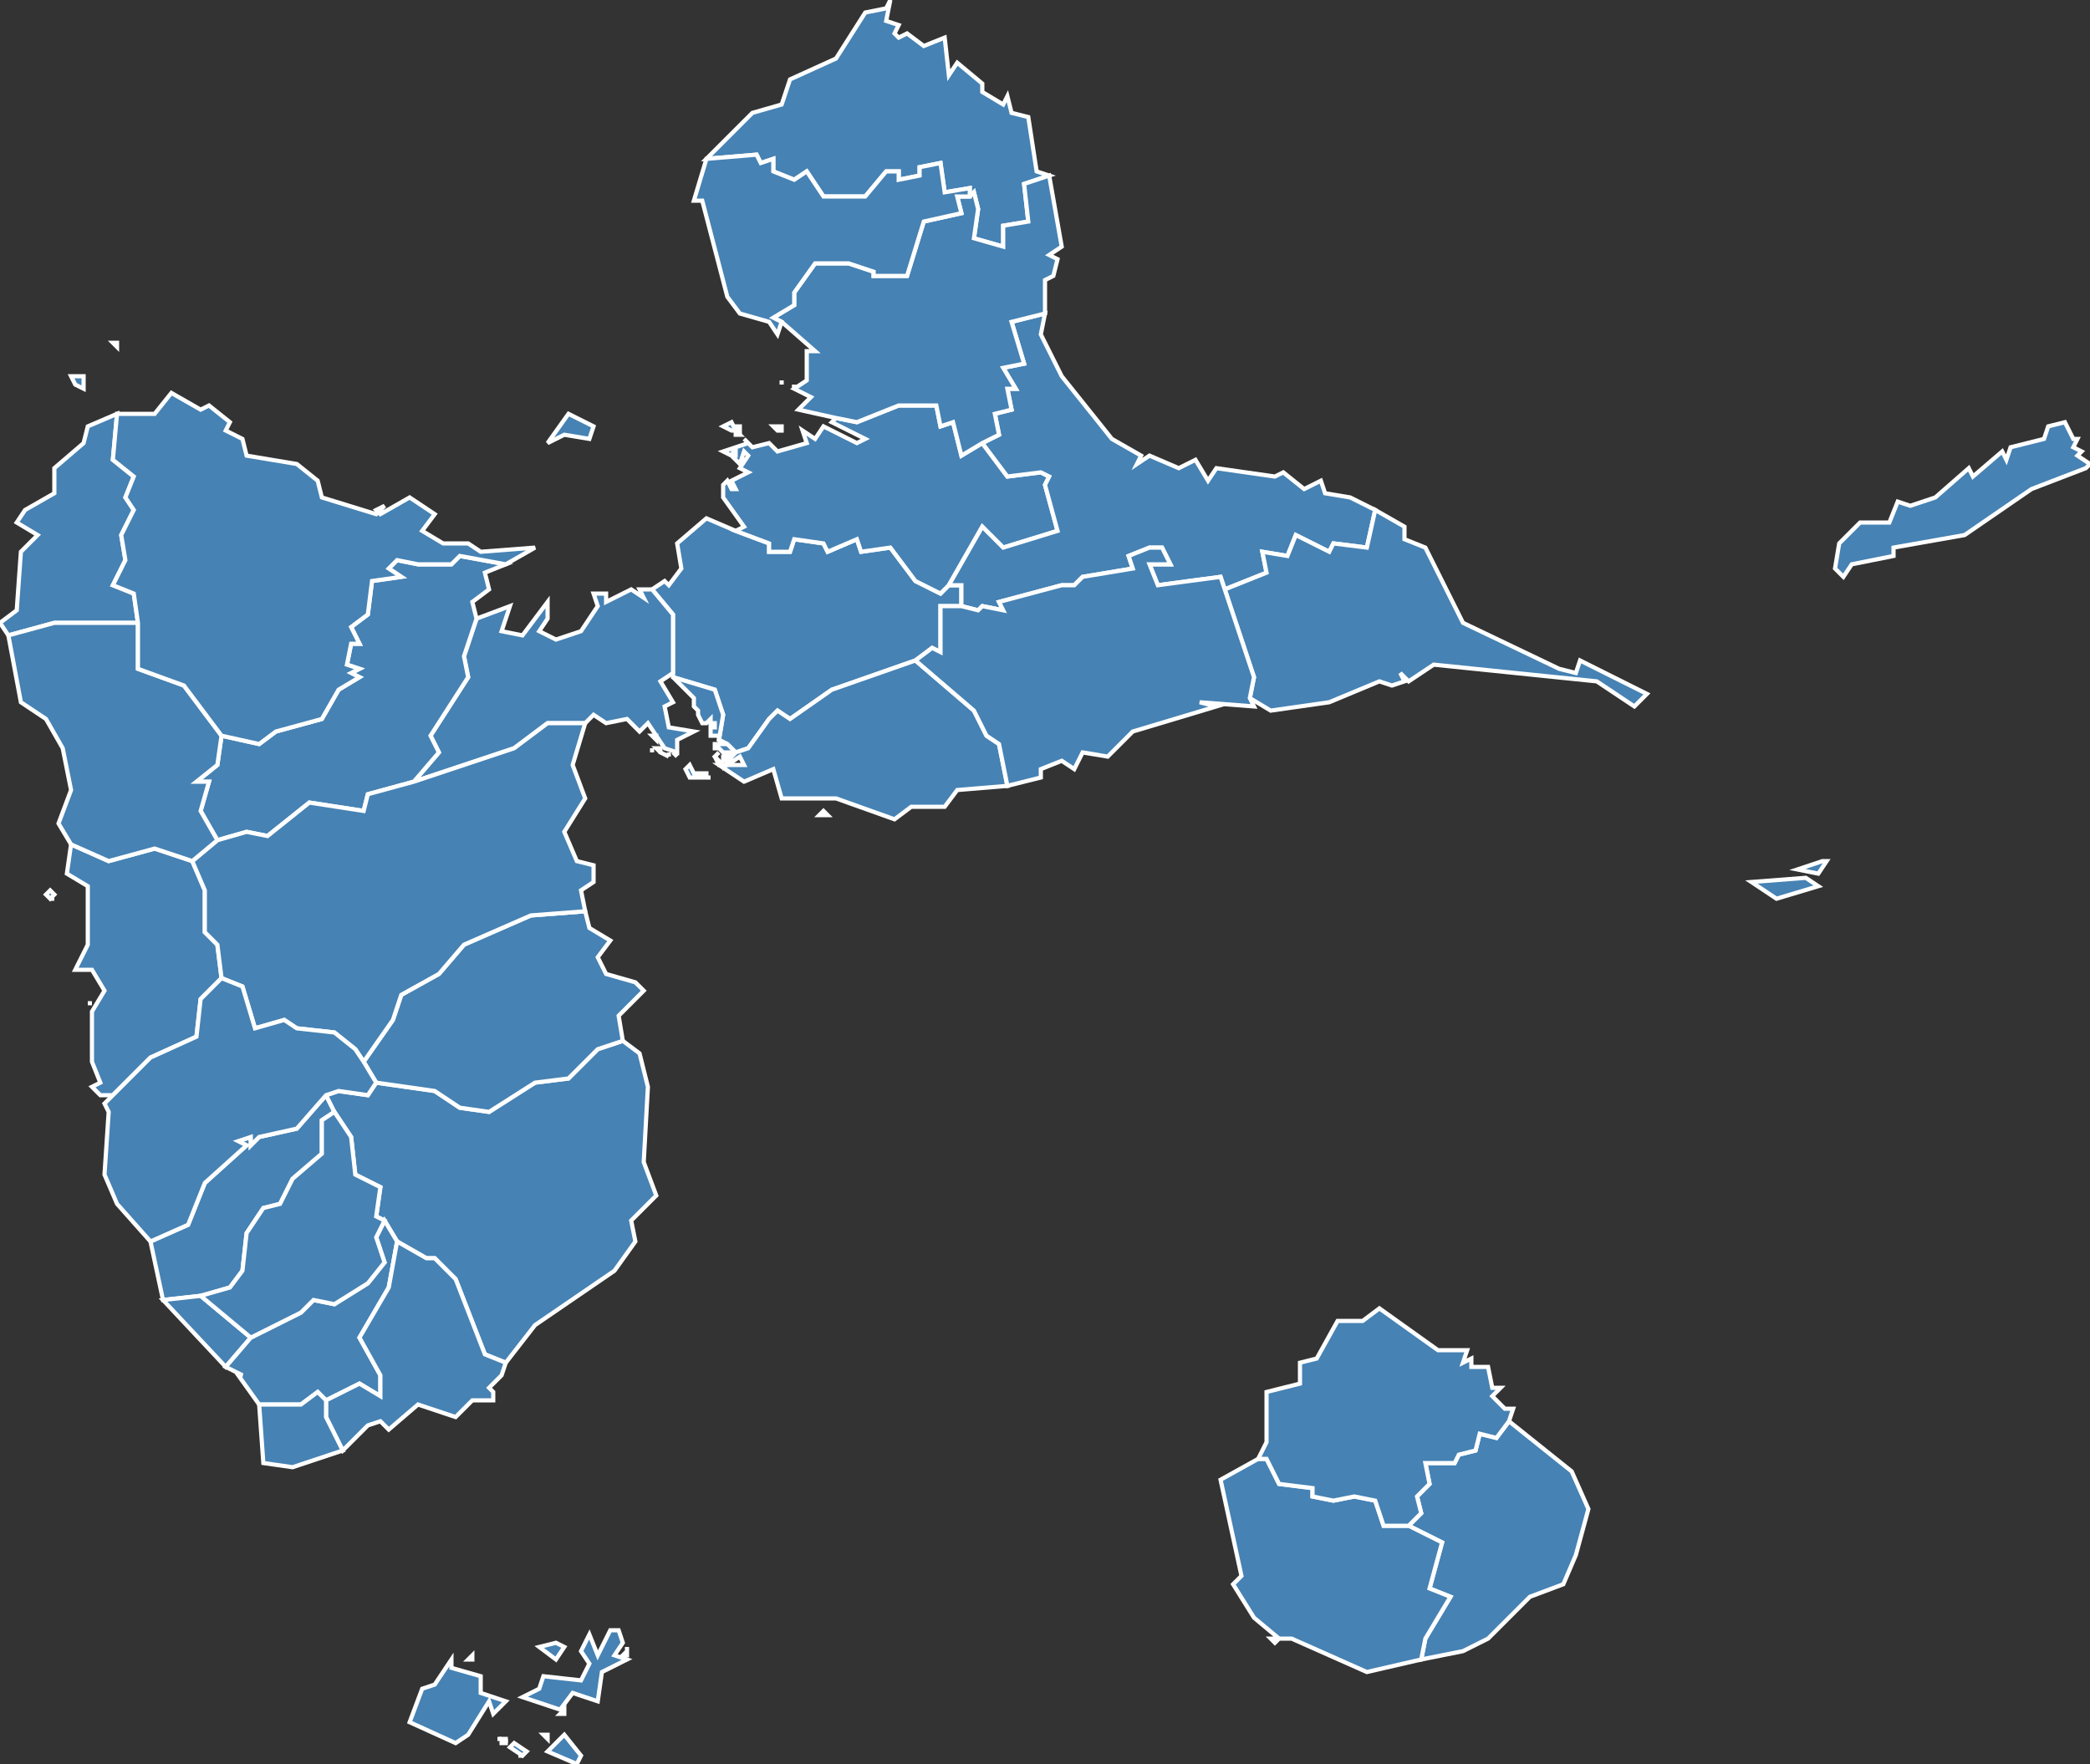 <?xml version="1.0" encoding="utf-8"?>
<svg version="1.1" id="svgmap" xmlns="http://www.w3.org/2000/svg" xmlns:xlink="http://www.w3.org/1999/xlink" x="0px" y="0px" width="100%" height="100%" viewBox="0 0 500 422">
<rect x="0" y="0" width="500" height="422" fill="#333333" stroke="none"/>
<polygon points="131,106 136,99 142,102 141,105 135,104 131,106" id="97101" class="commune" fill="steelblue" stroke-width="1" stroke="white" geotype="commune" geoname="Abymes" code_insee="97101" code_canton="97193" nom_canton="" code_intercom="200018653" nom_intercom="CA Cap Excellence" code_arrondissement="9712" nom_arrondissement="Pointe-à-Pitre" code_departement="971" nom_departement="Guadeloupe" code_region_2015="1" nom_region_2015="Guadeloupe"/><polygon points="160,139 160,139 160,139 160,139 160,139" id="97101" class="commune" fill="steelblue" stroke-width="1" stroke="white" geotype="commune" geoname="Abymes" code_insee="97101" code_canton="97193" nom_canton="" code_intercom="200018653" nom_intercom="CA Cap Excellence" code_arrondissement="9712" nom_arrondissement="Pointe-à-Pitre" code_departement="971" nom_departement="Guadeloupe" code_region_2015="1" nom_region_2015="Guadeloupe"/><polygon points="176,180 174,178 172,177 173,171 172,168 172,168 171,165 161,162 161,161 161,147 156,141 159,139 160,140 163,136 162,130 169,124 176,127 184,130 184,132 189,132 190,129 197,130 198,132 205,129 206,132 213,131 219,139 225,142 227,140 230,140 230,145 225,145 225,156 223,155 219,158 199,165 189,172 186,170 184,172 179,179 176,180" id="97101" class="commune" fill="steelblue" stroke-width="1" stroke="white" geotype="commune" geoname="Abymes" code_insee="97101" code_canton="97193" nom_canton="" code_intercom="200018653" nom_intercom="CA Cap Excellence" code_arrondissement="9712" nom_arrondissement="Pointe-à-Pitre" code_departement="971" nom_departement="Guadeloupe" code_region_2015="1" nom_region_2015="Guadeloupe"/><polygon points="251,42 245,44 246,53 240,54 240,59 233,57 234,50 233,46 232,47 232,45 226,46 225,39 220,40 220,42 215,43 215,41 212,41 207,47 197,47 193,41 190,43 185,41 185,38 182,39 181,37 169,38 180,27 187,25 189,19 200,14 207,3 212,2 213,0 212,5 215,6 214,8 215,9 217,8 221,11 226,9 227,18 229,15 235,20 235,22 240,25 241,23 242,27 246,28 248,41 251,42" id="97102" class="commune" fill="steelblue" stroke-width="1" stroke="white" geotype="commune" geoname="Anse-Bertrand" code_insee="97102" code_canton="97114" nom_canton="" code_intercom="200044691" nom_intercom="CA du Nord Grande Terre" code_arrondissement="9712" nom_arrondissement="Pointe-à-Pitre" code_departement="971" nom_departement="Guadeloupe" code_region_2015="1" nom_region_2015="Guadeloupe"/><polygon points="156,141 161,147 161,161 158,163 161,168 159,169 160,174 166,175 162,177 162,180 159,179 155,173 153,175 150,172 145,173 142,171 140,173 131,173 123,179 99,187 105,180 103,176 112,162 111,157 114,148 122,145 120,151 125,152 131,144 131,148 129,151 133,153 139,151 143,145 142,142 145,142 145,144 151,141 154,143 153,141 156,141" id="97103" class="commune" fill="steelblue" stroke-width="1" stroke="white" geotype="commune" geoname="Baie-Mahault" code_insee="97103" code_canton="97194" nom_canton="" code_intercom="200018653" nom_intercom="CA Cap Excellence" code_arrondissement="9711" nom_arrondissement="Basse-Terre" code_departement="971" nom_departement="Guadeloupe" code_region_2015="1" nom_region_2015="Guadeloupe"/><polygon points="78,262 80,266 77,268 77,276 70,282 67,288 63,289 59,295 58,304 55,308 48,310 39,311 36,297 45,293 49,283 59,274 57,273 60,272 60,274 62,272 71,270 78,262" id="97104" class="commune" fill="steelblue" stroke-width="1" stroke="white" geotype="commune" geoname="Baillif" code_insee="97104" code_canton="97121" nom_canton="" code_intercom="249710070" nom_intercom="CA du Sud Basse-Terre" code_arrondissement="9711" nom_arrondissement="Basse-Terre" code_departement="971" nom_departement="Guadeloupe" code_region_2015="1" nom_region_2015="Guadeloupe"/><polygon points="48,310 60,320 54,327 39,311 48,310" id="97105" class="commune" fill="steelblue" stroke-width="1" stroke="white" geotype="commune" geoname="Basse-Terre" code_insee="97105" code_canton="97106" nom_canton="" code_intercom="249710070" nom_intercom="CA du Sud Basse-Terre" code_arrondissement="9711" nom_arrondissement="Basse-Terre" code_departement="971" nom_departement="Guadeloupe" code_region_2015="1" nom_region_2015="Guadeloupe"/><polygon points="21,225 21,225 21,225 21,225 21,225" id="97106" class="commune" fill="steelblue" stroke-width="1" stroke="white" geotype="commune" geoname="Bouillante" code_insee="97106" code_canton="97195" nom_canton="" code_intercom="249710070" nom_intercom="CA du Sud Basse-Terre" code_arrondissement="9711" nom_arrondissement="Basse-Terre" code_departement="971" nom_departement="Guadeloupe" code_region_2015="1" nom_region_2015="Guadeloupe"/><polygon points="11,214 12,213 13,214 12,215 11,214" id="97106" class="commune" fill="steelblue" stroke-width="1" stroke="white" geotype="commune" geoname="Bouillante" code_insee="97106" code_canton="97195" nom_canton="" code_intercom="249710070" nom_intercom="CA du Sud Basse-Terre" code_arrondissement="9711" nom_arrondissement="Basse-Terre" code_departement="971" nom_departement="Guadeloupe" code_region_2015="1" nom_region_2015="Guadeloupe"/><polygon points="27,262 24,262 22,260 24,259 22,254 22,242 25,237 22,232 18,232 21,226 21,212 16,209 17,202 26,206 37,203 46,206 49,213 49,223 52,226 53,234 48,239 47,248 36,253 27,262" id="97106" class="commune" fill="steelblue" stroke-width="1" stroke="white" geotype="commune" geoname="Bouillante" code_insee="97106" code_canton="97195" nom_canton="" code_intercom="249710070" nom_intercom="CA du Sud Basse-Terre" code_arrondissement="9711" nom_arrondissement="Basse-Terre" code_departement="971" nom_departement="Guadeloupe" code_region_2015="1" nom_region_2015="Guadeloupe"/><polygon points="12,215 13,215 13,215 13,215 12,215" id="97106" class="commune" fill="steelblue" stroke-width="1" stroke="white" geotype="commune" geoname="Bouillante" code_insee="97106" code_canton="97195" nom_canton="" code_intercom="249710070" nom_intercom="CA du Sud Basse-Terre" code_arrondissement="9711" nom_arrondissement="Basse-Terre" code_departement="971" nom_departement="Guadeloupe" code_region_2015="1" nom_region_2015="Guadeloupe"/><polygon points="21,240 21,240 21,240 22,240 21,240" id="97106" class="commune" fill="steelblue" stroke-width="1" stroke="white" geotype="commune" geoname="Bouillante" code_insee="97106" code_canton="97195" nom_canton="" code_intercom="249710070" nom_intercom="CA du Sud Basse-Terre" code_arrondissement="9711" nom_arrondissement="Basse-Terre" code_departement="971" nom_departement="Guadeloupe" code_region_2015="1" nom_region_2015="Guadeloupe"/><polygon points="80,266 78,262 81,261 88,262 90,259 104,261 110,265 117,266 128,259 136,258 143,251 149,249 153,252 155,260 154,278 157,286 151,292 152,297 147,304 128,317 121,326 116,324 109,306 104,301 102,301 95,297 92,292 90,291 91,284 85,281 84,272 80,266" id="97107" class="commune" fill="steelblue" stroke-width="1" stroke="white" geotype="commune" geoname="Capesterre-Belle-Eau" code_insee="97107" code_canton="97107" nom_canton="" code_intercom="249710070" nom_intercom="CA du Sud Basse-Terre" code_arrondissement="9711" nom_arrondissement="Basse-Terre" code_departement="971" nom_departement="Guadeloupe" code_region_2015="1" nom_region_2015="Guadeloupe"/><polygon points="361,340 376,352 380,361 377,372 374,379 366,382 356,392 350,395 340,397 341,392 347,382 342,380 345,369 337,365 340,362 339,358 342,355 341,350 348,350 349,348 353,347 354,343 358,344 361,340" id="97108" class="commune" fill="steelblue" stroke-width="1" stroke="white" geotype="commune" geoname="Capesterre-de-Marie-Galante" code_insee="97108" code_canton="97110" nom_canton="" code_intercom="249710047" nom_intercom="CC de Marie-Galante" code_arrondissement="9712" nom_arrondissement="Pointe-à-Pitre" code_departement="971" nom_departement="Guadeloupe" code_region_2015="1" nom_region_2015="Guadeloupe"/><polygon points="54,327 60,320 72,314 75,311 80,312 88,307 92,302 90,296 92,292 95,297 93,308 86,320 91,329 91,334 86,331 78,335 76,333 72,336 62,336 57,329 58,329 54,327" id="97109" class="commune" fill="steelblue" stroke-width="1" stroke="white" geotype="commune" geoname="Gourbeyre" code_insee="97109" code_canton="97120" nom_canton="" code_intercom="249710070" nom_intercom="CA du Sud Basse-Terre" code_arrondissement="9711" nom_arrondissement="Basse-Terre" code_departement="971" nom_departement="Guadeloupe" code_region_2015="1" nom_region_2015="Guadeloupe"/><polygon points="419,211 432,210 435,212 425,215 419,211" id="97110" class="commune" fill="steelblue" stroke-width="1" stroke="white" geotype="commune" geoname="Désirade" code_insee="97110" code_canton="97116" nom_canton="" code_intercom="200041507" nom_intercom="CA la Riviéra du Levant" code_arrondissement="9712" nom_arrondissement="Pointe-à-Pitre" code_departement="971" nom_departement="Guadeloupe" code_region_2015="1" nom_region_2015="Guadeloupe"/><polygon points="430,208 436,206 437,206 435,209 430,208" id="97110" class="commune" fill="steelblue" stroke-width="1" stroke="white" geotype="commune" geoname="Désirade" code_insee="97110" code_canton="97116" nom_canton="" code_intercom="200041507" nom_intercom="CA la Riviéra du Levant" code_arrondissement="9712" nom_arrondissement="Pointe-à-Pitre" code_departement="971" nom_departement="Guadeloupe" code_region_2015="1" nom_region_2015="Guadeloupe"/><polygon points="439,136 440,130 445,125 452,125 454,120 457,121 463,119 471,112 472,114 479,108 480,110 481,107 489,105 490,102 494,101 496,105 497,105 496,107 498,108 497,109 500,111 499,112 486,117 470,128 453,131 453,133 443,135 441,138 439,136" id="97110" class="commune" fill="steelblue" stroke-width="1" stroke="white" geotype="commune" geoname="Désirade" code_insee="97110" code_canton="97116" nom_canton="" code_intercom="200041507" nom_intercom="CA la Riviéra du Levant" code_arrondissement="9712" nom_arrondissement="Pointe-à-Pitre" code_departement="971" nom_departement="Guadeloupe" code_region_2015="1" nom_region_2015="Guadeloupe"/><polygon points="17,90 20,90 20,93 18,92 17,90" id="97111" class="commune" fill="steelblue" stroke-width="1" stroke="white" geotype="commune" geoname="Deshaies" code_insee="97111" code_canton="97118" nom_canton="" code_intercom="249710062" nom_intercom="CA du Nord Basse-Terre" code_arrondissement="9711" nom_arrondissement="Basse-Terre" code_departement="971" nom_departement="Guadeloupe" code_region_2015="1" nom_region_2015="Guadeloupe"/><polygon points="20,90 20,90 20,90 20,90 20,90" id="97111" class="commune" fill="steelblue" stroke-width="1" stroke="white" geotype="commune" geoname="Deshaies" code_insee="97111" code_canton="97118" nom_canton="" code_intercom="249710062" nom_intercom="CA du Nord Basse-Terre" code_arrondissement="9711" nom_arrondissement="Basse-Terre" code_departement="971" nom_departement="Guadeloupe" code_region_2015="1" nom_region_2015="Guadeloupe"/><polygon points="27,82 28,82 28,82 28,83 27,82" id="97111" class="commune" fill="steelblue" stroke-width="1" stroke="white" geotype="commune" geoname="Deshaies" code_insee="97111" code_canton="97118" nom_canton="" code_intercom="249710062" nom_intercom="CA du Nord Basse-Terre" code_arrondissement="9711" nom_arrondissement="Basse-Terre" code_departement="971" nom_departement="Guadeloupe" code_region_2015="1" nom_region_2015="Guadeloupe"/><polygon points="2,152 0,149 4,146 5,132 9,128 4,125 6,122 13,118 13,112 20,106 21,102 28,99 27,110 32,114 30,119 32,122 29,128 30,134 27,140 32,142 33,149 13,149 2,152" id="97111" class="commune" fill="steelblue" stroke-width="1" stroke="white" geotype="commune" geoname="Deshaies" code_insee="97111" code_canton="97118" nom_canton="" code_intercom="249710062" nom_intercom="CA du Nord Basse-Terre" code_arrondissement="9711" nom_arrondissement="Basse-Terre" code_departement="971" nom_departement="Guadeloupe" code_region_2015="1" nom_region_2015="Guadeloupe"/><polygon points="337,365 345,369 342,380 347,382 341,392 340,397 327,400 309,392 306,392 305,393 304,392 306,392 300,387 295,379 297,377 292,354 301,349 303,349 306,355 314,356 314,358 319,359 324,358 329,359 331,365 337,365" id="97112" class="commune" fill="steelblue" stroke-width="1" stroke="white" geotype="commune" geoname="Grand-Bourg" code_insee="97112" code_canton="97110" nom_canton="" code_intercom="249710047" nom_intercom="CC de Marie-Galante" code_arrondissement="9712" nom_arrondissement="Pointe-à-Pitre" code_departement="971" nom_departement="Guadeloupe" code_region_2015="1" nom_region_2015="Guadeloupe"/><polygon points="196,195 197,194 198,195 197,195 196,195" id="97113" class="commune" fill="steelblue" stroke-width="1" stroke="white" geotype="commune" geoname="Gosier" code_insee="97113" code_canton="97196" nom_canton="" code_intercom="200041507" nom_intercom="CA la Riviéra du Levant" code_arrondissement="9712" nom_arrondissement="Pointe-à-Pitre" code_departement="971" nom_departement="Guadeloupe" code_region_2015="1" nom_region_2015="Guadeloupe"/><polygon points="172,183 174,183 178,183 177,181 174,183 175,181 176,180 179,179 184,172 186,170 189,172 199,165 219,158 233,170 236,176 239,178 241,188 229,189 226,193 218,193 214,196 200,191 187,191 185,184 178,187 172,183" id="97113" class="commune" fill="steelblue" stroke-width="1" stroke="white" geotype="commune" geoname="Gosier" code_insee="97113" code_canton="97196" nom_canton="" code_intercom="200041507" nom_intercom="CA la Riviéra du Levant" code_arrondissement="9712" nom_arrondissement="Pointe-à-Pitre" code_departement="971" nom_departement="Guadeloupe" code_region_2015="1" nom_region_2015="Guadeloupe"/><polygon points="90,259 87,254 94,244 96,238 105,233 111,226 127,219 140,218 141,222 146,225 143,229 145,233 152,235 154,237 148,243 149,249 143,251 136,258 128,259 117,266 110,265 104,261 90,259" id="97114" class="commune" fill="steelblue" stroke-width="1" stroke="white" geotype="commune" geoname="Goyave" code_insee="97114" code_canton="97113" nom_canton="" code_intercom="249710062" nom_intercom="CA du Nord Basse-Terre" code_arrondissement="9711" nom_arrondissement="Basse-Terre" code_departement="971" nom_departement="Guadeloupe" code_region_2015="1" nom_region_2015="Guadeloupe"/><polygon points="52,201 48,194 50,187 47,187 52,183 53,176 62,178 66,175 77,172 81,165 86,162 84,161 86,160 83,159 84,154 86,154 84,150 88,147 89,139 96,138 93,136 95,134 100,135 108,135 110,133 121,135 116,137 117,141 113,144 114,148 111,157 112,162 103,176 105,180 99,187 88,190 87,194 74,192 64,200 59,199 52,201" id="97115" class="commune" fill="steelblue" stroke-width="1" stroke="white" geotype="commune" geoname="Lamentin" code_insee="97115" code_canton="97109" nom_canton="" code_intercom="249710062" nom_intercom="CA du Nord Basse-Terre" code_arrondissement="9711" nom_arrondissement="Basse-Terre" code_departement="971" nom_departement="Guadeloupe" code_region_2015="1" nom_region_2015="Guadeloupe"/><polygon points="183,98 183,98 183,98 183,98 183,98" id="97116" class="commune" fill="steelblue" stroke-width="1" stroke="white" geotype="commune" geoname="Morne-à-l'Eau" code_insee="97116" code_canton="97112" nom_canton="" code_intercom="200044691" nom_intercom="CA du Nord Grande Terre" code_arrondissement="9712" nom_arrondissement="Pointe-à-Pitre" code_departement="971" nom_departement="Guadeloupe" code_region_2015="1" nom_region_2015="Guadeloupe"/><polygon points="176,102 177,102 177,103 177,103 176,102" id="97116" class="commune" fill="steelblue" stroke-width="1" stroke="white" geotype="commune" geoname="Morne-à-l'Eau" code_insee="97116" code_canton="97112" nom_canton="" code_intercom="200044691" nom_intercom="CA du Nord Grande Terre" code_arrondissement="9712" nom_arrondissement="Pointe-à-Pitre" code_departement="971" nom_departement="Guadeloupe" code_region_2015="1" nom_region_2015="Guadeloupe"/><polygon points="185,102 187,102 187,103 186,103 185,102" id="97116" class="commune" fill="steelblue" stroke-width="1" stroke="white" geotype="commune" geoname="Morne-à-l'Eau" code_insee="97116" code_canton="97112" nom_canton="" code_intercom="200044691" nom_intercom="CA du Nord Grande Terre" code_arrondissement="9712" nom_arrondissement="Pointe-à-Pitre" code_departement="971" nom_departement="Guadeloupe" code_region_2015="1" nom_region_2015="Guadeloupe"/><polygon points="176,102 176,102 176,102 176,102 176,102" id="97116" class="commune" fill="steelblue" stroke-width="1" stroke="white" geotype="commune" geoname="Morne-à-l'Eau" code_insee="97116" code_canton="97112" nom_canton="" code_intercom="200044691" nom_intercom="CA du Nord Grande Terre" code_arrondissement="9712" nom_arrondissement="Pointe-à-Pitre" code_departement="971" nom_departement="Guadeloupe" code_region_2015="1" nom_region_2015="Guadeloupe"/><polygon points="173,102 175,101 176,103 175,103 173,102" id="97116" class="commune" fill="steelblue" stroke-width="1" stroke="white" geotype="commune" geoname="Morne-à-l'Eau" code_insee="97116" code_canton="97112" nom_canton="" code_intercom="200044691" nom_intercom="CA du Nord Grande Terre" code_arrondissement="9712" nom_arrondissement="Pointe-à-Pitre" code_departement="971" nom_departement="Guadeloupe" code_region_2015="1" nom_region_2015="Guadeloupe"/><polygon points="176,104 176,103 177,104 176,104 176,104" id="97116" class="commune" fill="steelblue" stroke-width="1" stroke="white" geotype="commune" geoname="Morne-à-l'Eau" code_insee="97116" code_canton="97112" nom_canton="" code_intercom="200044691" nom_intercom="CA du Nord Grande Terre" code_arrondissement="9712" nom_arrondissement="Pointe-à-Pitre" code_departement="971" nom_departement="Guadeloupe" code_region_2015="1" nom_region_2015="Guadeloupe"/><polygon points="200,100 205,101 215,97 224,97 225,102 228,101 230,109 235,106 241,114 249,113 251,114 250,116 253,127 240,131 235,126 227,140 225,142 219,139 213,131 206,132 205,129 198,132 197,130 190,129 189,132 184,132 184,130 176,127 178,126 173,119 173,116 174,115 175,117 176,117 175,115 179,113 177,112 179,109 178,108 177,111 175,109 176,109 176,107 175,109 173,108 179,106 178,105 180,107 184,106 186,108 193,106 192,103 195,105 197,102 205,106 207,105 199,101 200,100" id="97116" class="commune" fill="steelblue" stroke-width="1" stroke="white" geotype="commune" geoname="Morne-à-l'Eau" code_insee="97116" code_canton="97112" nom_canton="" code_intercom="200044691" nom_intercom="CA du Nord Grande Terre" code_arrondissement="9712" nom_arrondissement="Pointe-à-Pitre" code_departement="971" nom_departement="Guadeloupe" code_region_2015="1" nom_region_2015="Guadeloupe"/><polygon points="230,145 230,140 227,140 235,126 240,131 253,127 250,116 251,114 249,113 241,114 235,106 239,104 238,99 242,98 241,93 243,93 240,88 245,87 242,77 250,75 249,80 254,90 266,105 273,109 272,111 275,109 282,112 286,110 289,115 291,112 305,114 307,113 312,117 316,115 317,118 323,119 329,122 327,131 319,130 318,132 310,128 308,133 302,132 303,137 293,141 292,138 277,140 275,135 280,135 278,131 275,131 270,133 271,136 259,138 257,140 254,140 239,144 240,146 235,145 234,146 230,145" id="97117" class="commune" fill="steelblue" stroke-width="1" stroke="white" geotype="commune" geoname="Moule" code_insee="97117" code_canton="97111" nom_canton="" code_intercom="200044691" nom_intercom="CA du Nord Grande Terre" code_arrondissement="9712" nom_arrondissement="Pointe-à-Pitre" code_departement="971" nom_departement="Guadeloupe" code_region_2015="1" nom_region_2015="Guadeloupe"/><polygon points="46,206 52,201 59,199 64,200 74,192 87,194 88,190 99,187 123,179 131,173 140,173 137,183 140,191 135,199 138,206 142,207 142,211 139,213 140,218 127,219 111,226 105,233 96,238 94,244 87,254 85,251 80,247 71,246 68,244 61,246 58,236 53,234 52,226 49,223 49,213 46,206" id="97118" class="commune" fill="steelblue" stroke-width="1" stroke="white" geotype="commune" geoname="Petit-Bourg" code_insee="97118" code_canton="97197" nom_canton="" code_intercom="249710062" nom_intercom="CA du Nord Basse-Terre" code_arrondissement="9711" nom_arrondissement="Basse-Terre" code_departement="971" nom_departement="Guadeloupe" code_region_2015="1" nom_region_2015="Guadeloupe"/><polygon points="190,92 190,92 190,93 190,93 190,92" id="97119" class="commune" fill="steelblue" stroke-width="1" stroke="white" geotype="commune" geoname="Petit-Canal" code_insee="97119" code_canton="97114" nom_canton="" code_intercom="200044691" nom_intercom="CA du Nord Grande Terre" code_arrondissement="9712" nom_arrondissement="Pointe-à-Pitre" code_departement="971" nom_departement="Guadeloupe" code_region_2015="1" nom_region_2015="Guadeloupe"/><polygon points="187,92 187,91 187,92 187,92 187,92" id="97119" class="commune" fill="steelblue" stroke-width="1" stroke="white" geotype="commune" geoname="Petit-Canal" code_insee="97119" code_canton="97114" nom_canton="" code_intercom="200044691" nom_intercom="CA du Nord Grande Terre" code_arrondissement="9712" nom_arrondissement="Pointe-à-Pitre" code_departement="971" nom_departement="Guadeloupe" code_region_2015="1" nom_region_2015="Guadeloupe"/><polygon points="190,92 190,92 190,92 190,93 190,92" id="97119" class="commune" fill="steelblue" stroke-width="1" stroke="white" geotype="commune" geoname="Petit-Canal" code_insee="97119" code_canton="97114" nom_canton="" code_intercom="200044691" nom_intercom="CA du Nord Grande Terre" code_arrondissement="9712" nom_arrondissement="Pointe-à-Pitre" code_departement="971" nom_departement="Guadeloupe" code_region_2015="1" nom_region_2015="Guadeloupe"/><polygon points="232,47 233,46 234,50 233,57 240,59 240,54 246,53 245,44 251,42 254,59 251,61 253,62 252,66 250,67 250,75 242,77 245,87 240,88 243,93 241,93 242,98 238,99 239,104 235,106 230,109 228,101 225,102 224,97 215,97 205,101 200,100 191,98 194,95 190,93 193,91 193,84 195,84 187,77 185,76 190,73 190,70 195,63 203,63 209,65 209,66 217,66 221,53 230,51 229,47 232,47" id="97119" class="commune" fill="steelblue" stroke-width="1" stroke="white" geotype="commune" geoname="Petit-Canal" code_insee="97119" code_canton="97114" nom_canton="" code_intercom="200044691" nom_intercom="CA du Nord Grande Terre" code_arrondissement="9712" nom_arrondissement="Pointe-à-Pitre" code_departement="971" nom_departement="Guadeloupe" code_region_2015="1" nom_region_2015="Guadeloupe"/><polygon points="172,183 171,181 172,180 171,181 173,183 174,183 172,183" id="97120" class="commune" fill="steelblue" stroke-width="1" stroke="white" geotype="commune" geoname="Pointe-à-Pitre" code_insee="97120" code_canton="97115" nom_canton="" code_intercom="200018653" nom_intercom="CA Cap Excellence" code_arrondissement="9712" nom_arrondissement="Pointe-à-Pitre" code_departement="971" nom_departement="Guadeloupe" code_region_2015="1" nom_region_2015="Guadeloupe"/><polygon points="160,180 160,180 160,180 160,181 160,180" id="97120" class="commune" fill="steelblue" stroke-width="1" stroke="white" geotype="commune" geoname="Pointe-à-Pitre" code_insee="97120" code_canton="97115" nom_canton="" code_intercom="200018653" nom_intercom="CA Cap Excellence" code_arrondissement="9712" nom_arrondissement="Pointe-à-Pitre" code_departement="971" nom_departement="Guadeloupe" code_region_2015="1" nom_region_2015="Guadeloupe"/><polygon points="161,162 171,165 172,168 172,168 173,171 172,177 174,178 176,180 175,181 174,183 174,183 174,182 173,182 173,181 174,181 175,180 173,180 172,179 171,179 171,178 172,178 173,178 172,177 172,176 172,176 170,176 170,174 171,174 171,173 170,173 170,172 170,172 169,173 168,173 167,171 167,170 166,169 166,168 166,167 162,163 162,163 162,163 162,163 161,162 161,162 161,162 161,162" id="97120" class="commune" fill="steelblue" stroke-width="1" stroke="white" geotype="commune" geoname="Pointe-à-Pitre" code_insee="97120" code_canton="97115" nom_canton="" code_intercom="200018653" nom_intercom="CA Cap Excellence" code_arrondissement="9712" nom_arrondissement="Pointe-à-Pitre" code_departement="971" nom_departement="Guadeloupe" code_region_2015="1" nom_region_2015="Guadeloupe"/><polygon points="161,180 162,181 162,181 162,181 161,180" id="97120" class="commune" fill="steelblue" stroke-width="1" stroke="white" geotype="commune" geoname="Pointe-à-Pitre" code_insee="97120" code_canton="97115" nom_canton="" code_intercom="200018653" nom_intercom="CA Cap Excellence" code_arrondissement="9712" nom_arrondissement="Pointe-à-Pitre" code_departement="971" nom_departement="Guadeloupe" code_region_2015="1" nom_region_2015="Guadeloupe"/><polygon points="157,179 158,179 158,180 160,181 158,180 157,179" id="97120" class="commune" fill="steelblue" stroke-width="1" stroke="white" geotype="commune" geoname="Pointe-à-Pitre" code_insee="97120" code_canton="97115" nom_canton="" code_intercom="200018653" nom_intercom="CA Cap Excellence" code_arrondissement="9712" nom_arrondissement="Pointe-à-Pitre" code_departement="971" nom_departement="Guadeloupe" code_region_2015="1" nom_region_2015="Guadeloupe"/><polygon points="164,184 165,183 166,185 169,185 169,186 170,186 167,186 165,186 164,184" id="97120" class="commune" fill="steelblue" stroke-width="1" stroke="white" geotype="commune" geoname="Pointe-à-Pitre" code_insee="97120" code_canton="97115" nom_canton="" code_intercom="200018653" nom_intercom="CA Cap Excellence" code_arrondissement="9712" nom_arrondissement="Pointe-à-Pitre" code_departement="971" nom_departement="Guadeloupe" code_region_2015="1" nom_region_2015="Guadeloupe"/><polygon points="156,176 157,176 157,177 157,177 156,176" id="97120" class="commune" fill="steelblue" stroke-width="1" stroke="white" geotype="commune" geoname="Pointe-à-Pitre" code_insee="97120" code_canton="97115" nom_canton="" code_intercom="200018653" nom_intercom="CA Cap Excellence" code_arrondissement="9712" nom_arrondissement="Pointe-à-Pitre" code_departement="971" nom_departement="Guadeloupe" code_region_2015="1" nom_region_2015="Guadeloupe"/><polygon points="156,180 156,179 156,179 156,180 156,180" id="97120" class="commune" fill="steelblue" stroke-width="1" stroke="white" geotype="commune" geoname="Pointe-à-Pitre" code_insee="97120" code_canton="97115" nom_canton="" code_intercom="200018653" nom_intercom="CA Cap Excellence" code_arrondissement="9712" nom_arrondissement="Pointe-à-Pitre" code_departement="971" nom_departement="Guadeloupe" code_region_2015="1" nom_region_2015="Guadeloupe"/><polygon points="53,176 52,183 47,187 50,187 48,194 52,201 46,206 37,203 26,206 17,202 14,197 17,189 15,179 11,172 5,168 2,152 13,149 33,149 33,160 44,164 53,176" id="97121" class="commune" fill="steelblue" stroke-width="1" stroke="white" geotype="commune" geoname="Pointe-Noire" code_insee="97121" code_canton="97118" nom_canton="" code_intercom="249710062" nom_intercom="CA du Nord Basse-Terre" code_arrondissement="9711" nom_arrondissement="Basse-Terre" code_departement="971" nom_departement="Guadeloupe" code_region_2015="1" nom_region_2015="Guadeloupe"/><polygon points="169,38 181,37 182,39 185,38 185,41 190,43 193,41 197,47 207,47 212,41 215,41 215,43 220,42 220,40 225,39 226,46 232,45 232,47 229,47 230,51 221,53 217,66 209,66 209,65 203,63 195,63 190,70 190,73 185,76 187,77 186,80 184,77 177,75 174,71 168,48 166,48 169,38" id="97122" class="commune" fill="steelblue" stroke-width="1" stroke="white" geotype="commune" geoname="Port-Louis" code_insee="97122" code_canton="97114" nom_canton="" code_intercom="200044691" nom_intercom="CA du Nord Grande Terre" code_arrondissement="9712" nom_arrondissement="Pointe-à-Pitre" code_departement="971" nom_departement="Guadeloupe" code_region_2015="1" nom_region_2015="Guadeloupe"/><polygon points="80,266 84,272 85,281 91,284 90,291 92,292 90,296 92,302 88,307 80,312 75,311 72,314 60,320 48,310 55,308 58,304 59,295 63,289 67,288 70,282 77,276 77,268 80,266" id="97124" class="commune" fill="steelblue" stroke-width="1" stroke="white" geotype="commune" geoname="Saint-Claude" code_insee="97124" code_canton="97106" nom_canton="" code_intercom="249710070" nom_intercom="CA du Sud Basse-Terre" code_arrondissement="9711" nom_arrondissement="Basse-Terre" code_departement="971" nom_departement="Guadeloupe" code_region_2015="1" nom_region_2015="Guadeloupe"/><polygon points="394,165 394,165 394,165 394,165 394,165" id="97125" class="commune" fill="steelblue" stroke-width="1" stroke="white" geotype="commune" geoname="Saint-François" code_insee="97125" code_canton="97116" nom_canton="" code_intercom="200041507" nom_intercom="CA la Riviéra du Levant" code_arrondissement="9712" nom_arrondissement="Pointe-à-Pitre" code_departement="971" nom_departement="Guadeloupe" code_region_2015="1" nom_region_2015="Guadeloupe"/><polygon points="299,167 300,162 293,141 303,137 302,132 308,133 310,128 318,132 319,130 327,131 329,122 336,126 336,129 341,131 350,149 373,160 377,161 378,158 394,166 391,169 382,163 343,159 337,163 335,161 336,163 333,164 330,163 318,168 304,170 299,167" id="97125" class="commune" fill="steelblue" stroke-width="1" stroke="white" geotype="commune" geoname="Saint-François" code_insee="97125" code_canton="97116" nom_canton="" code_intercom="200041507" nom_intercom="CA la Riviéra du Levant" code_arrondissement="9712" nom_arrondissement="Pointe-à-Pitre" code_departement="971" nom_departement="Guadeloupe" code_region_2015="1" nom_region_2015="Guadeloupe"/><polygon points="361,340 358,344 354,343 353,347 349,348 348,350 341,350 342,355 339,358 340,362 337,365 331,365 329,359 324,358 319,359 314,358 314,356 306,355 303,349 301,349 303,345 303,333 311,331 311,326 315,325 320,316 326,316 330,313 344,323 351,323 350,326 352,325 352,327 356,327 357,332 359,332 357,334 360,337 362,337 361,340" id="97126" class="commune" fill="steelblue" stroke-width="1" stroke="white" geotype="commune" geoname="Saint-Louis" code_insee="97126" code_canton="97110" nom_canton="" code_intercom="249710047" nom_intercom="CC de Marie-Galante" code_arrondissement="9712" nom_arrondissement="Pointe-à-Pitre" code_departement="971" nom_departement="Guadeloupe" code_region_2015="1" nom_region_2015="Guadeloupe"/><polygon points="293,141 300,162 299,167 300,169 287,168 291,169 271,175 265,181 259,180 257,184 254,182 249,184 249,186 241,188 239,178 236,176 233,170 219,158 223,155 225,156 225,145 230,145 234,146 235,145 240,146 239,144 254,140 257,140 259,138 271,136 270,133 275,131 278,131 280,135 275,135 277,140 292,138 293,141" id="97128" class="commune" fill="steelblue" stroke-width="1" stroke="white" geotype="commune" geoname="Sainte-Anne" code_insee="97128" code_canton="97198" nom_canton="" code_intercom="200041507" nom_intercom="CA la Riviéra du Levant" code_arrondissement="9712" nom_arrondissement="Pointe-à-Pitre" code_departement="971" nom_departement="Guadeloupe" code_region_2015="1" nom_region_2015="Guadeloupe"/><polygon points="33,149 32,142 27,140 30,134 29,128 32,122 30,119 32,114 27,110 28,99 37,99 41,94 48,98 50,97 55,101 54,103 58,105 59,109 71,111 76,115 77,119 90,123 92,121 90,122 91,123 98,119 104,123 101,127 106,130 112,130 115,132 128,131 121,135 110,133 108,135 100,135 95,134 93,136 96,138 89,139 88,147 84,150 86,154 84,154 83,159 86,160 84,161 86,162 81,165 77,172 66,175 62,178 53,176 44,164 33,160 33,149" id="97129" class="commune" fill="steelblue" stroke-width="1" stroke="white" geotype="commune" geoname="Sainte-Rose" code_insee="97129" code_canton="97199" nom_canton="" code_intercom="249710062" nom_intercom="CA du Nord Basse-Terre" code_arrondissement="9711" nom_arrondissement="Basse-Terre" code_departement="971" nom_departement="Guadeloupe" code_region_2015="1" nom_region_2015="Guadeloupe"/><polygon points="121,417 121,417 121,417 121,417 121,417" id="97130" class="commune" fill="steelblue" stroke-width="1" stroke="white" geotype="commune" geoname="Terre-de-Bas" code_insee="97130" code_canton="97120" nom_canton="" code_intercom="249710070" nom_intercom="CA du Sud Basse-Terre" code_arrondissement="9711" nom_arrondissement="Basse-Terre" code_departement="971" nom_departement="Guadeloupe" code_region_2015="1" nom_region_2015="Guadeloupe"/><polygon points="119,416 119,416 119,416 119,416 119,416" id="97130" class="commune" fill="steelblue" stroke-width="1" stroke="white" geotype="commune" geoname="Terre-de-Bas" code_insee="97130" code_canton="97120" nom_canton="" code_intercom="249710070" nom_intercom="CA du Sud Basse-Terre" code_arrondissement="9711" nom_arrondissement="Basse-Terre" code_departement="971" nom_departement="Guadeloupe" code_region_2015="1" nom_region_2015="Guadeloupe"/><polygon points="121,417 121,417 121,417 121,417 121,417" id="97130" class="commune" fill="steelblue" stroke-width="1" stroke="white" geotype="commune" geoname="Terre-de-Bas" code_insee="97130" code_canton="97120" nom_canton="" code_intercom="249710070" nom_intercom="CA du Sud Basse-Terre" code_arrondissement="9711" nom_arrondissement="Basse-Terre" code_departement="971" nom_departement="Guadeloupe" code_region_2015="1" nom_region_2015="Guadeloupe"/><polygon points="124,420 125,420 125,420 125,420 124,420" id="97130" class="commune" fill="steelblue" stroke-width="1" stroke="white" geotype="commune" geoname="Terre-de-Bas" code_insee="97130" code_canton="97120" nom_canton="" code_intercom="249710070" nom_intercom="CA du Sud Basse-Terre" code_arrondissement="9711" nom_arrondissement="Basse-Terre" code_departement="971" nom_departement="Guadeloupe" code_region_2015="1" nom_region_2015="Guadeloupe"/><polygon points="126,420 126,420 126,420 126,420 126,420" id="97130" class="commune" fill="steelblue" stroke-width="1" stroke="white" geotype="commune" geoname="Terre-de-Bas" code_insee="97130" code_canton="97120" nom_canton="" code_intercom="249710070" nom_intercom="CA du Sud Basse-Terre" code_arrondissement="9711" nom_arrondissement="Basse-Terre" code_departement="971" nom_departement="Guadeloupe" code_region_2015="1" nom_region_2015="Guadeloupe"/><polygon points="125,420 125,420 125,420 125,420 125,420" id="97130" class="commune" fill="steelblue" stroke-width="1" stroke="white" geotype="commune" geoname="Terre-de-Bas" code_insee="97130" code_canton="97120" nom_canton="" code_intercom="249710070" nom_intercom="CA du Sud Basse-Terre" code_arrondissement="9711" nom_arrondissement="Basse-Terre" code_departement="971" nom_departement="Guadeloupe" code_region_2015="1" nom_region_2015="Guadeloupe"/><polygon points="121,417 121,417 121,417 121,417 121,417" id="97130" class="commune" fill="steelblue" stroke-width="1" stroke="white" geotype="commune" geoname="Terre-de-Bas" code_insee="97130" code_canton="97120" nom_canton="" code_intercom="249710070" nom_intercom="CA du Sud Basse-Terre" code_arrondissement="9711" nom_arrondissement="Basse-Terre" code_departement="971" nom_departement="Guadeloupe" code_region_2015="1" nom_region_2015="Guadeloupe"/><polygon points="119,416 119,416 119,416 119,416 119,416" id="97130" class="commune" fill="steelblue" stroke-width="1" stroke="white" geotype="commune" geoname="Terre-de-Bas" code_insee="97130" code_canton="97120" nom_canton="" code_intercom="249710070" nom_intercom="CA du Sud Basse-Terre" code_arrondissement="9711" nom_arrondissement="Basse-Terre" code_departement="971" nom_departement="Guadeloupe" code_region_2015="1" nom_region_2015="Guadeloupe"/><polygon points="121,417 121,417 121,417 121,417 121,417" id="97130" class="commune" fill="steelblue" stroke-width="1" stroke="white" geotype="commune" geoname="Terre-de-Bas" code_insee="97130" code_canton="97120" nom_canton="" code_intercom="249710070" nom_intercom="CA du Sud Basse-Terre" code_arrondissement="9711" nom_arrondissement="Basse-Terre" code_departement="971" nom_departement="Guadeloupe" code_region_2015="1" nom_region_2015="Guadeloupe"/><polygon points="121,417 121,417 121,417 121,417 121,417" id="97130" class="commune" fill="steelblue" stroke-width="1" stroke="white" geotype="commune" geoname="Terre-de-Bas" code_insee="97130" code_canton="97120" nom_canton="" code_intercom="249710070" nom_intercom="CA du Sud Basse-Terre" code_arrondissement="9711" nom_arrondissement="Basse-Terre" code_departement="971" nom_departement="Guadeloupe" code_region_2015="1" nom_region_2015="Guadeloupe"/><polygon points="119,416 119,416 119,416 119,416 119,416" id="97130" class="commune" fill="steelblue" stroke-width="1" stroke="white" geotype="commune" geoname="Terre-de-Bas" code_insee="97130" code_canton="97120" nom_canton="" code_intercom="249710070" nom_intercom="CA du Sud Basse-Terre" code_arrondissement="9711" nom_arrondissement="Basse-Terre" code_departement="971" nom_departement="Guadeloupe" code_region_2015="1" nom_region_2015="Guadeloupe"/><polygon points="119,416 119,416 120,416 120,416 119,416" id="97130" class="commune" fill="steelblue" stroke-width="1" stroke="white" geotype="commune" geoname="Terre-de-Bas" code_insee="97130" code_canton="97120" nom_canton="" code_intercom="249710070" nom_intercom="CA du Sud Basse-Terre" code_arrondissement="9711" nom_arrondissement="Basse-Terre" code_departement="971" nom_departement="Guadeloupe" code_region_2015="1" nom_region_2015="Guadeloupe"/><polygon points="121,417 121,416 121,417 121,417 121,417" id="97130" class="commune" fill="steelblue" stroke-width="1" stroke="white" geotype="commune" geoname="Terre-de-Bas" code_insee="97130" code_canton="97120" nom_canton="" code_intercom="249710070" nom_intercom="CA du Sud Basse-Terre" code_arrondissement="9711" nom_arrondissement="Basse-Terre" code_departement="971" nom_departement="Guadeloupe" code_region_2015="1" nom_region_2015="Guadeloupe"/><polygon points="120,416 120,416 120,416 120,416 120,416" id="97130" class="commune" fill="steelblue" stroke-width="1" stroke="white" geotype="commune" geoname="Terre-de-Bas" code_insee="97130" code_canton="97120" nom_canton="" code_intercom="249710070" nom_intercom="CA du Sud Basse-Terre" code_arrondissement="9711" nom_arrondissement="Basse-Terre" code_departement="971" nom_departement="Guadeloupe" code_region_2015="1" nom_region_2015="Guadeloupe"/><polygon points="121,417 121,417 121,417 121,417 121,417" id="97130" class="commune" fill="steelblue" stroke-width="1" stroke="white" geotype="commune" geoname="Terre-de-Bas" code_insee="97130" code_canton="97120" nom_canton="" code_intercom="249710070" nom_intercom="CA du Sud Basse-Terre" code_arrondissement="9711" nom_arrondissement="Basse-Terre" code_departement="971" nom_departement="Guadeloupe" code_region_2015="1" nom_region_2015="Guadeloupe"/><polygon points="121,417 121,417 121,417 121,417 121,417" id="97130" class="commune" fill="steelblue" stroke-width="1" stroke="white" geotype="commune" geoname="Terre-de-Bas" code_insee="97130" code_canton="97120" nom_canton="" code_intercom="249710070" nom_intercom="CA du Sud Basse-Terre" code_arrondissement="9711" nom_arrondissement="Basse-Terre" code_departement="971" nom_departement="Guadeloupe" code_region_2015="1" nom_region_2015="Guadeloupe"/><polygon points="124,420 124,420 124,420 124,420 124,420" id="97130" class="commune" fill="steelblue" stroke-width="1" stroke="white" geotype="commune" geoname="Terre-de-Bas" code_insee="97130" code_canton="97120" nom_canton="" code_intercom="249710070" nom_intercom="CA du Sud Basse-Terre" code_arrondissement="9711" nom_arrondissement="Basse-Terre" code_departement="971" nom_departement="Guadeloupe" code_region_2015="1" nom_region_2015="Guadeloupe"/><polygon points="121,417 121,417 121,417 121,417 121,417" id="97130" class="commune" fill="steelblue" stroke-width="1" stroke="white" geotype="commune" geoname="Terre-de-Bas" code_insee="97130" code_canton="97120" nom_canton="" code_intercom="249710070" nom_intercom="CA du Sud Basse-Terre" code_arrondissement="9711" nom_arrondissement="Basse-Terre" code_departement="971" nom_departement="Guadeloupe" code_region_2015="1" nom_region_2015="Guadeloupe"/><polygon points="121,417 121,417 121,417 121,417 121,417" id="97130" class="commune" fill="steelblue" stroke-width="1" stroke="white" geotype="commune" geoname="Terre-de-Bas" code_insee="97130" code_canton="97120" nom_canton="" code_intercom="249710070" nom_intercom="CA du Sud Basse-Terre" code_arrondissement="9711" nom_arrondissement="Basse-Terre" code_departement="971" nom_departement="Guadeloupe" code_region_2015="1" nom_region_2015="Guadeloupe"/><polygon points="98,412 101,404 104,403 108,397 108,399 115,401 115,405 121,407 118,410 117,407 112,415 109,417 98,412" id="97130" class="commune" fill="steelblue" stroke-width="1" stroke="white" geotype="commune" geoname="Terre-de-Bas" code_insee="97130" code_canton="97120" nom_canton="" code_intercom="249710070" nom_intercom="CA du Sud Basse-Terre" code_arrondissement="9711" nom_arrondissement="Basse-Terre" code_departement="971" nom_departement="Guadeloupe" code_region_2015="1" nom_region_2015="Guadeloupe"/><polygon points="122,418 123,417 126,419 125,420 122,418" id="97130" class="commune" fill="steelblue" stroke-width="1" stroke="white" geotype="commune" geoname="Terre-de-Bas" code_insee="97130" code_canton="97120" nom_canton="" code_intercom="249710070" nom_intercom="CA du Sud Basse-Terre" code_arrondissement="9711" nom_arrondissement="Basse-Terre" code_departement="971" nom_departement="Guadeloupe" code_region_2015="1" nom_region_2015="Guadeloupe"/><polygon points="121,417 121,417 121,417 121,417 121,417" id="97130" class="commune" fill="steelblue" stroke-width="1" stroke="white" geotype="commune" geoname="Terre-de-Bas" code_insee="97130" code_canton="97120" nom_canton="" code_intercom="249710070" nom_intercom="CA du Sud Basse-Terre" code_arrondissement="9711" nom_arrondissement="Basse-Terre" code_departement="971" nom_departement="Guadeloupe" code_region_2015="1" nom_region_2015="Guadeloupe"/><polygon points="120,416 120,416 120,416 121,416 121,417 121,417 121,417 121,417 121,417 121,417 121,417 121,417 120,417 120,416" id="97130" class="commune" fill="steelblue" stroke-width="1" stroke="white" geotype="commune" geoname="Terre-de-Bas" code_insee="97130" code_canton="97120" nom_canton="" code_intercom="249710070" nom_intercom="CA du Sud Basse-Terre" code_arrondissement="9711" nom_arrondissement="Basse-Terre" code_departement="971" nom_departement="Guadeloupe" code_region_2015="1" nom_region_2015="Guadeloupe"/><polygon points="112,397 112,397 113,396 113,397 112,397" id="97130" class="commune" fill="steelblue" stroke-width="1" stroke="white" geotype="commune" geoname="Terre-de-Bas" code_insee="97130" code_canton="97120" nom_canton="" code_intercom="249710070" nom_intercom="CA du Sud Basse-Terre" code_arrondissement="9711" nom_arrondissement="Basse-Terre" code_departement="971" nom_departement="Guadeloupe" code_region_2015="1" nom_region_2015="Guadeloupe"/><polygon points="121,417 121,417 121,417 121,417 121,417" id="97130" class="commune" fill="steelblue" stroke-width="1" stroke="white" geotype="commune" geoname="Terre-de-Bas" code_insee="97130" code_canton="97120" nom_canton="" code_intercom="249710070" nom_intercom="CA du Sud Basse-Terre" code_arrondissement="9711" nom_arrondissement="Basse-Terre" code_departement="971" nom_departement="Guadeloupe" code_region_2015="1" nom_region_2015="Guadeloupe"/><polygon points="121,416 121,416 121,416 121,416 121,416" id="97130" class="commune" fill="steelblue" stroke-width="1" stroke="white" geotype="commune" geoname="Terre-de-Bas" code_insee="97130" code_canton="97120" nom_canton="" code_intercom="249710070" nom_intercom="CA du Sud Basse-Terre" code_arrondissement="9711" nom_arrondissement="Basse-Terre" code_departement="971" nom_departement="Guadeloupe" code_region_2015="1" nom_region_2015="Guadeloupe"/><polygon points="121,417 121,417 121,417 121,417 121,417" id="97130" class="commune" fill="steelblue" stroke-width="1" stroke="white" geotype="commune" geoname="Terre-de-Bas" code_insee="97130" code_canton="97120" nom_canton="" code_intercom="249710070" nom_intercom="CA du Sud Basse-Terre" code_arrondissement="9711" nom_arrondissement="Basse-Terre" code_departement="971" nom_departement="Guadeloupe" code_region_2015="1" nom_region_2015="Guadeloupe"/><polygon points="121,417 121,417 121,417 121,417 121,417" id="97130" class="commune" fill="steelblue" stroke-width="1" stroke="white" geotype="commune" geoname="Terre-de-Bas" code_insee="97130" code_canton="97120" nom_canton="" code_intercom="249710070" nom_intercom="CA du Sud Basse-Terre" code_arrondissement="9711" nom_arrondissement="Basse-Terre" code_departement="971" nom_departement="Guadeloupe" code_region_2015="1" nom_region_2015="Guadeloupe"/><polygon points="121,417 121,417 121,417 121,417 121,417" id="97130" class="commune" fill="steelblue" stroke-width="1" stroke="white" geotype="commune" geoname="Terre-de-Bas" code_insee="97130" code_canton="97120" nom_canton="" code_intercom="249710070" nom_intercom="CA du Sud Basse-Terre" code_arrondissement="9711" nom_arrondissement="Basse-Terre" code_departement="971" nom_departement="Guadeloupe" code_region_2015="1" nom_region_2015="Guadeloupe"/><polygon points="121,417 121,417 121,417 121,417 121,417" id="97130" class="commune" fill="steelblue" stroke-width="1" stroke="white" geotype="commune" geoname="Terre-de-Bas" code_insee="97130" code_canton="97120" nom_canton="" code_intercom="249710070" nom_intercom="CA du Sud Basse-Terre" code_arrondissement="9711" nom_arrondissement="Basse-Terre" code_departement="971" nom_departement="Guadeloupe" code_region_2015="1" nom_region_2015="Guadeloupe"/><polygon points="125,406 129,404 130,401 139,402 141,398 139,395 141,391 143,396 146,390 148,390 149,393 147,396 150,397 144,400 143,407 137,405 134,409 125,406" id="97131" class="commune" fill="steelblue" stroke-width="1" stroke="white" geotype="commune" geoname="Terre-de-Haut" code_insee="97131" code_canton="97120" nom_canton="" code_intercom="249710070" nom_intercom="CA du Sud Basse-Terre" code_arrondissement="9711" nom_arrondissement="Basse-Terre" code_departement="971" nom_departement="Guadeloupe" code_region_2015="1" nom_region_2015="Guadeloupe"/><polygon points="130,415 131,415 131,416 131,416 130,415" id="97131" class="commune" fill="steelblue" stroke-width="1" stroke="white" geotype="commune" geoname="Terre-de-Haut" code_insee="97131" code_canton="97120" nom_canton="" code_intercom="249710070" nom_intercom="CA du Sud Basse-Terre" code_arrondissement="9711" nom_arrondissement="Basse-Terre" code_departement="971" nom_departement="Guadeloupe" code_region_2015="1" nom_region_2015="Guadeloupe"/><polygon points="149,396 150,395 150,394 150,396 149,396" id="97131" class="commune" fill="steelblue" stroke-width="1" stroke="white" geotype="commune" geoname="Terre-de-Haut" code_insee="97131" code_canton="97120" nom_canton="" code_intercom="249710070" nom_intercom="CA du Sud Basse-Terre" code_arrondissement="9711" nom_arrondissement="Basse-Terre" code_departement="971" nom_departement="Guadeloupe" code_region_2015="1" nom_region_2015="Guadeloupe"/><polygon points="131,419 135,415 139,420 138,422 131,419" id="97131" class="commune" fill="steelblue" stroke-width="1" stroke="white" geotype="commune" geoname="Terre-de-Haut" code_insee="97131" code_canton="97120" nom_canton="" code_intercom="249710070" nom_intercom="CA du Sud Basse-Terre" code_arrondissement="9711" nom_arrondissement="Basse-Terre" code_departement="971" nom_departement="Guadeloupe" code_region_2015="1" nom_region_2015="Guadeloupe"/><polygon points="134,410 135,409 135,410 134,410 134,410" id="97131" class="commune" fill="steelblue" stroke-width="1" stroke="white" geotype="commune" geoname="Terre-de-Haut" code_insee="97131" code_canton="97120" nom_canton="" code_intercom="249710070" nom_intercom="CA du Sud Basse-Terre" code_arrondissement="9711" nom_arrondissement="Basse-Terre" code_departement="971" nom_departement="Guadeloupe" code_region_2015="1" nom_region_2015="Guadeloupe"/><polygon points="130,393 130,393 130,393 130,393 130,393" id="97131" class="commune" fill="steelblue" stroke-width="1" stroke="white" geotype="commune" geoname="Terre-de-Haut" code_insee="97131" code_canton="97120" nom_canton="" code_intercom="249710070" nom_intercom="CA du Sud Basse-Terre" code_arrondissement="9711" nom_arrondissement="Basse-Terre" code_departement="971" nom_departement="Guadeloupe" code_region_2015="1" nom_region_2015="Guadeloupe"/><polygon points="129,394 133,393 135,394 133,397 129,394" id="97131" class="commune" fill="steelblue" stroke-width="1" stroke="white" geotype="commune" geoname="Terre-de-Haut" code_insee="97131" code_canton="97120" nom_canton="" code_intercom="249710070" nom_intercom="CA du Sud Basse-Terre" code_arrondissement="9711" nom_arrondissement="Basse-Terre" code_departement="971" nom_departement="Guadeloupe" code_region_2015="1" nom_region_2015="Guadeloupe"/><polygon points="82,347 78,339 78,335 86,331 91,334 91,329 86,320 93,308 95,297 102,301 104,301 109,306 116,324 121,326 120,329 117,332 118,333 118,335 118,335 113,335 109,339 100,336 93,342 91,340 88,341 82,347" id="97132" class="commune" fill="steelblue" stroke-width="1" stroke="white" geotype="commune" geoname="Trois-Rivières" code_insee="97132" code_canton="97120" nom_canton="" code_intercom="249710070" nom_intercom="CA du Sud Basse-Terre" code_arrondissement="9711" nom_arrondissement="Basse-Terre" code_departement="971" nom_departement="Guadeloupe" code_region_2015="1" nom_region_2015="Guadeloupe"/><polygon points="78,335 78,339 82,347 70,351 63,350 62,336 72,336 76,333 78,335" id="97133" class="commune" fill="steelblue" stroke-width="1" stroke="white" geotype="commune" geoname="Vieux-Fort" code_insee="97133" code_canton="97120" nom_canton="" code_intercom="249710070" nom_intercom="CA du Sud Basse-Terre" code_arrondissement="9711" nom_arrondissement="Basse-Terre" code_departement="971" nom_departement="Guadeloupe" code_region_2015="1" nom_region_2015="Guadeloupe"/><polygon points="87,254 90,259 88,262 81,261 78,262 71,270 62,272 60,274 60,272 57,273 59,274 49,283 45,293 36,297 28,288 25,281 26,266 25,264 27,262 36,253 47,248 48,239 53,234 58,236 61,246 68,244 71,246 80,247 85,251 87,254" id="97134" class="commune" fill="steelblue" stroke-width="1" stroke="white" geotype="commune" geoname="Vieux-Habitants" code_insee="97134" code_canton="97121" nom_canton="" code_intercom="249710070" nom_intercom="CA du Sud Basse-Terre" code_arrondissement="9711" nom_arrondissement="Basse-Terre" code_departement="971" nom_departement="Guadeloupe" code_region_2015="1" nom_region_2015="Guadeloupe"/></svg>